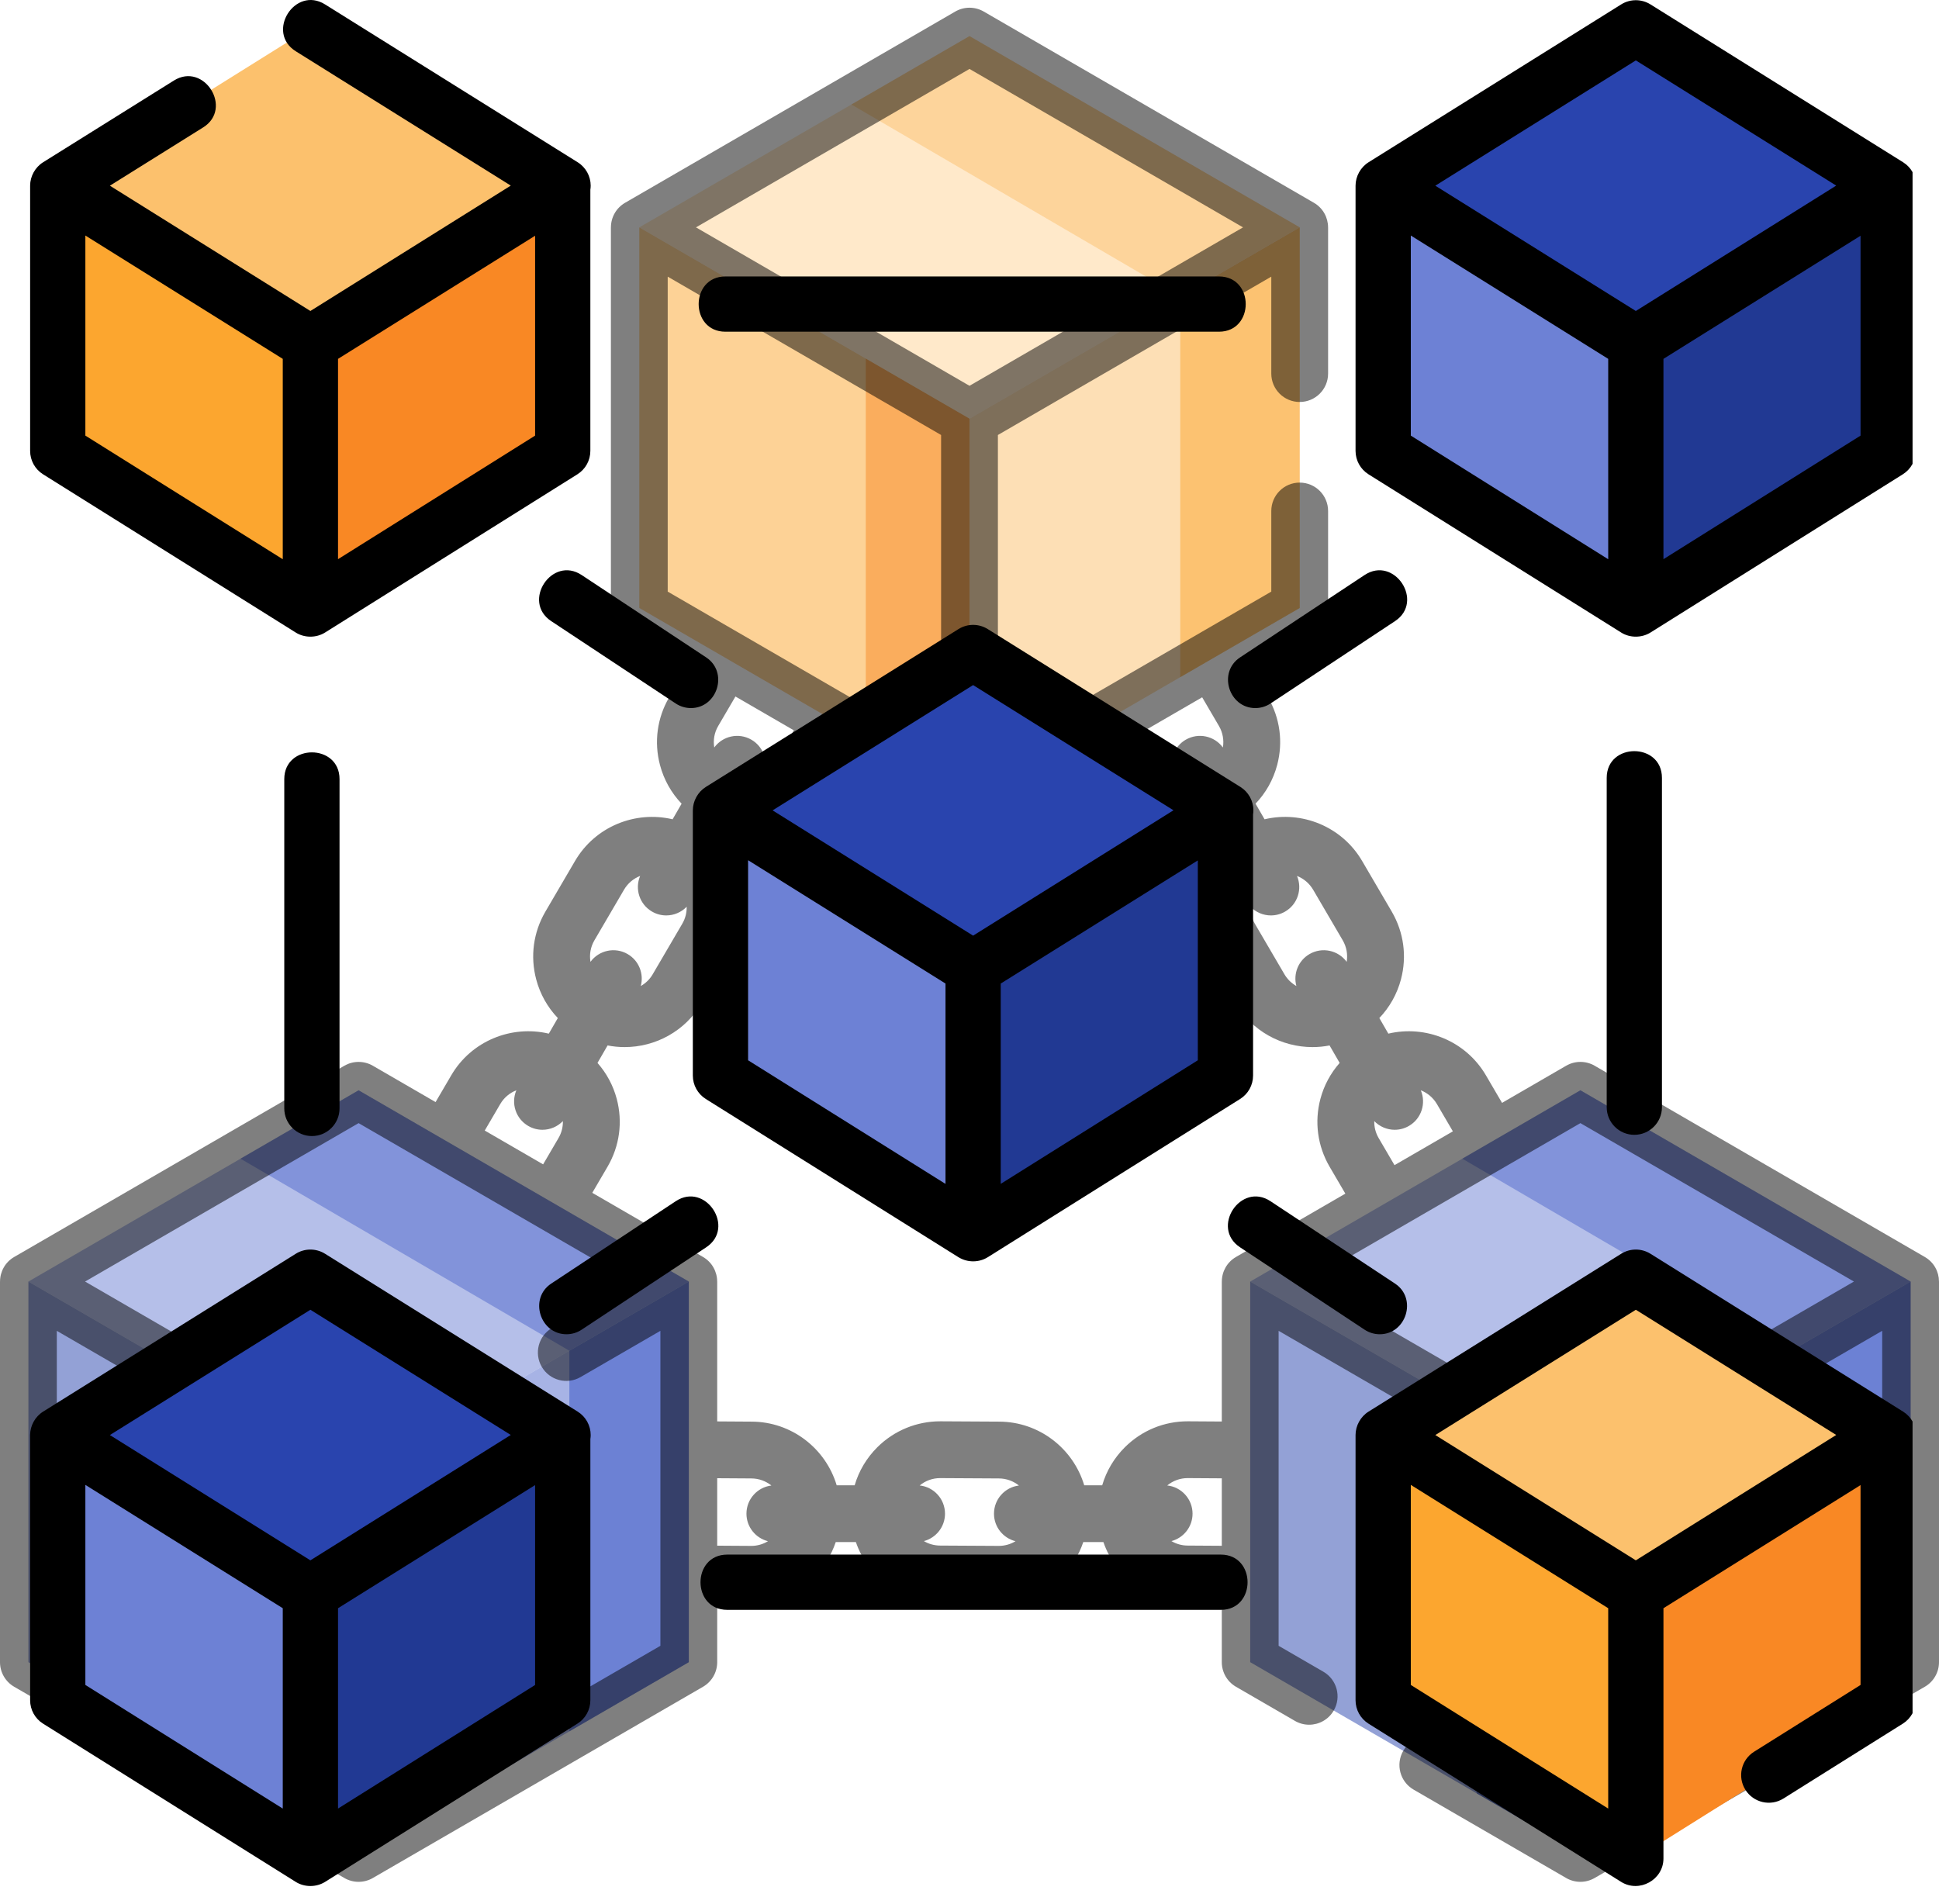 <svg width="1100" height="1080" viewBox="0 0 1100 1080" fill="none" xmlns="http://www.w3.org/2000/svg">
<path d="M896.567 835.572V1051.51L709.244 943.006V727.067L896.567 835.572Z" fill="#2944AE" fill-opacity="0.5"/>
<path d="M837.725 801.489V1017.43L896.567 1051.51V835.572L837.725 801.489Z" fill="#213993" fill-opacity="0.5"/>
<path d="M896.567 835.572L1083.89 727.069V943.006L896.567 1051.51V835.572Z" fill="#5169CD" fill-opacity="0.5"/>
<path d="M1016.13 766.317V982.254L1083.89 943.006V727.069L1016.13 766.317Z" fill="#3351C5" fill-opacity="0.5"/>
<path d="M709.244 727.067L896.567 618.564L1083.89 727.069L896.567 835.572L709.244 727.067Z" fill="#6D81D5" fill-opacity="0.5"/>
<path d="M1083.89 727.06L1016.12 766.312L829.576 657.365L896.564 618.564L1083.89 727.06Z" fill="#5169CD" fill-opacity="0.5"/>
<path d="M203.433 835.572V1051.51L16.113 943.006V727.067L203.433 835.572Z" fill="#2944AE" fill-opacity="0.5"/>
<path d="M144.594 801.489V1017.43L203.433 1051.51V835.572L144.594 801.489Z" fill="#213993" fill-opacity="0.5"/>
<path d="M203.433 835.572L390.756 727.069V943.006L203.433 1051.51V835.572Z" fill="#5169CD" fill-opacity="0.5"/>
<path d="M322.998 766.317V982.254L390.756 943.006V727.069L322.998 766.317Z" fill="#3351C5" fill-opacity="0.5"/>
<path d="M16.113 727.067L203.433 618.564L390.756 727.069L203.433 835.572L16.113 727.067Z" fill="#6D81D5" fill-opacity="0.5"/>
<path d="M390.756 727.06L322.994 766.312L136.445 657.365L203.433 618.564L390.756 727.06Z" fill="#5169CD" fill-opacity="0.5"/>
<path d="M550 237.496V453.436L362.68 344.931V128.991L550 237.496Z" fill="#FCA62F" fill-opacity="0.5"/>
<path d="M491.159 203.413V419.353L550 453.436V237.496L491.159 203.413Z" fill="#F98824" fill-opacity="0.5"/>
<path d="M550 237.496L737.32 128.994V344.933L550 453.436V237.496Z" fill="#FCC16D" fill-opacity="0.5"/>
<path d="M669.563 168.241V384.178L737.32 344.933V128.994L669.563 168.241Z" fill="#FCA62F" fill-opacity="0.5"/>
<path d="M362.68 128.991L550 20.489L737.32 128.994L550 237.496L362.68 128.991Z" fill="#FFD496" fill-opacity="0.5"/>
<path d="M737.32 128.985L669.558 168.237L483.01 59.29L549.998 20.489L737.32 128.985Z" fill="#FCC16D" fill-opacity="0.5"/>
<path d="M1099.99 726.996C1099.96 721.466 1097.1 716.097 1091.96 713.126L904.643 604.621C899.65 601.727 893.486 601.727 888.491 604.621L852.109 625.695L843.036 610.188C831.574 590.478 808.736 581.407 787.613 586.417L782.5 577.566C788.313 571.477 792.55 564.003 794.765 555.637C798.222 542.576 796.387 528.953 789.574 517.236L772.808 488.58C761.346 468.866 738.513 459.791 717.385 464.807L712.274 455.956C718.087 449.867 722.324 442.395 724.539 434.029C727.996 420.968 726.161 407.345 719.348 395.625L709.88 379.443L745.396 358.872C750.37 355.991 753.433 350.678 753.433 344.929V289.905C753.433 281.006 746.221 273.792 737.32 273.792C728.419 273.792 721.207 281.006 721.207 289.905V335.641L566.113 425.48V246.784L721.207 156.949V211.943C721.207 220.841 728.419 228.056 737.32 228.056C746.221 228.056 753.433 220.841 753.433 211.943V128.994C753.433 128.972 753.421 128.944 753.421 128.923C753.39 123.393 750.529 118.024 745.396 115.052L558.076 6.548C553.081 3.654 546.919 3.654 541.924 6.548L354.604 115.05C349.476 118.022 346.614 123.388 346.582 128.916C346.582 128.94 346.567 128.97 346.567 128.994V344.931C346.567 350.68 349.628 355.993 354.604 358.874L389.338 378.992L379.582 395.668C372.79 407.347 370.954 420.973 374.413 434.033C376.628 442.399 380.864 449.871 386.678 455.962L381.567 464.812C360.443 459.797 337.61 468.864 326.163 488.547L309.356 517.279C302.564 528.957 300.728 542.583 304.187 555.643C306.402 564.007 310.638 571.482 316.452 577.57L311.341 586.422C290.215 581.405 267.384 590.472 255.937 610.156L247.109 625.244L211.512 604.625C206.516 601.732 200.355 601.732 195.357 604.625L8.037 713.124C2.909 716.095 0.047 721.462 0.015 726.99C0.015 727.013 0 727.043 0 727.067V943.007C0 948.756 3.062 954.069 8.037 956.95L195.357 1065.45H195.362C195.37 1065.46 195.379 1065.47 195.388 1065.47C197.88 1066.91 200.655 1067.62 203.436 1067.62C206.224 1067.62 209.015 1066.9 211.512 1065.45L398.832 956.952C403.805 954.071 406.869 948.758 406.869 943.009V909.141L426.039 909.265H426.194C439.645 909.265 452.302 904.045 461.847 894.555C467.498 888.937 471.644 882.214 474.115 874.875H485.543C492.345 894.692 511.118 909.01 533.184 909.076L566.427 909.263C566.483 909.265 566.558 909.263 566.625 909.263C580.078 909.263 592.732 904.043 602.278 894.553C607.928 888.935 612.075 882.212 614.543 874.873H625.971C632.771 894.69 651.546 909.008 673.6 909.074L693.133 909.201V943.004C693.133 948.754 696.197 954.067 701.171 956.948L734.613 976.318C737.157 977.792 739.933 978.492 742.674 978.492C748.234 978.492 753.644 975.609 756.632 970.451C761.093 962.751 758.467 952.892 750.765 948.431L725.36 933.715V755.018L880.453 844.855V1023.55L818.091 987.43C810.395 982.972 800.531 985.595 796.071 993.295C791.611 1001 794.237 1010.85 801.939 1015.31L888.491 1065.45H888.495C888.503 1065.45 888.512 1065.46 888.521 1065.47C891.011 1066.9 893.789 1067.62 896.567 1067.62C899.355 1067.62 902.146 1066.89 904.643 1065.45L1091.96 956.946C1096.94 954.065 1100 948.752 1100 943.002V727.063C1100 727.046 1099.99 727.02 1099.99 726.996V726.996ZM896.567 637.185L1051.74 727.067L896.567 816.949L741.391 727.065L896.567 637.185ZM815.199 626.426L824.222 641.847L791.104 661.031L782.091 645.626C780.373 642.67 779.55 639.366 779.625 636.031C782.695 639.211 786.9 640.96 791.209 640.96C793.942 640.96 796.714 640.262 799.253 638.796C806.377 634.682 809.16 625.951 806.023 618.565C809.744 620.028 813.029 622.696 815.199 626.426V626.426ZM744.971 504.818L761.737 533.473C763.907 537.203 764.676 541.481 763.974 545.685C759.178 539.128 750.118 537.102 742.923 541.257C736.459 544.989 733.58 552.522 735.438 559.401C732.705 557.848 730.323 555.589 728.628 552.674L711.85 523.999C710.138 521.045 709.32 517.749 709.395 514.419C712.465 517.601 716.672 519.35 720.981 519.35C723.714 519.35 726.486 518.651 729.025 517.186C736.151 513.072 738.931 504.339 735.793 496.954C739.518 498.417 742.801 501.088 744.971 504.818V504.818ZM691.511 411.865C693.681 415.595 694.45 419.875 693.748 424.077C688.952 417.52 679.894 415.496 672.697 419.649C666.233 423.381 663.354 430.913 665.212 437.795C662.479 436.242 660.099 433.981 658.402 431.066L648.873 414.781L681.991 395.597L691.511 411.865ZM620.989 430.935L630.566 447.302C639.942 463.43 656.93 472.443 674.369 472.443C677.591 472.443 680.829 472.133 684.039 471.506L689.764 481.421C684.649 487.228 680.876 494.155 678.835 501.855C675.379 514.915 677.213 528.538 684.004 540.22C684.011 540.232 684.02 540.243 684.026 540.256L700.792 568.914C710.17 585.04 727.158 594.051 744.597 594.051C747.82 594.051 751.057 593.742 754.265 593.114L759.99 603.029C754.875 608.836 751.102 615.763 749.063 623.461C745.607 636.521 747.441 650.144 754.254 661.864L763.217 677.185L701.171 713.124C696.038 716.095 693.176 721.466 693.146 726.994C693.146 727.018 693.133 727.043 693.133 727.065V806.473L673.963 806.349C660.455 806.31 647.735 811.531 638.155 821.059C632.017 827.161 627.649 834.564 625.286 842.647H615.08C608.861 821.843 589.589 806.604 566.818 806.538L533.534 806.351C520.13 806.314 507.308 811.535 497.726 821.059C491.588 827.163 487.22 834.564 484.855 842.647H474.65C468.43 821.843 449.161 806.604 426.403 806.538L406.869 806.411V727.067C406.869 727.043 406.854 727.013 406.854 726.99C406.822 721.462 403.96 716.095 398.832 713.124L335.998 676.727L344.717 661.823C351.508 650.144 353.345 636.519 349.886 623.459C347.847 615.759 344.074 608.832 338.959 603.025L344.685 593.112C347.894 593.739 351.136 594.049 354.361 594.049C371.794 594.049 388.775 585.045 398.136 568.944L414.921 540.252C414.928 540.239 414.934 540.228 414.943 540.215C421.734 528.536 423.571 514.911 420.112 501.851C418.073 494.153 414.3 487.224 409.185 481.417L414.911 471.504C418.12 472.131 421.36 472.441 424.585 472.441C442.017 472.441 458.999 463.437 468.362 447.336L478.225 430.477L541.922 467.375H541.926C541.935 467.379 541.943 467.385 541.952 467.392C544.444 468.827 547.22 469.545 550 469.545C552.789 469.545 555.579 468.821 558.076 467.375L620.989 430.935ZM550 39.111L705.175 128.994L550 218.876L394.827 128.994L550 39.111ZM378.793 156.947L533.887 246.784V425.48L378.793 335.641V156.947ZM450.338 414.328L440.524 431.103C438.838 434.005 436.462 436.255 433.733 437.801C435.598 430.92 432.717 423.383 426.25 419.649C419.057 415.492 409.995 417.522 405.2 424.079C404.497 419.877 405.266 415.602 407.417 411.902L417.22 395.144L450.338 414.328ZM337.191 533.51L353.998 504.781C356.159 501.066 359.436 498.402 363.159 496.946C360.014 504.332 362.794 513.072 369.924 517.188C372.462 518.656 375.233 519.352 377.968 519.352C382.278 519.352 386.482 517.603 389.555 514.421C389.63 517.753 388.809 521.051 387.093 524.007L370.3 552.711C368.612 555.613 366.238 557.863 363.509 559.409C365.374 552.528 362.495 544.989 356.026 541.255C348.835 537.098 339.771 539.128 334.976 545.685C334.271 541.485 335.04 537.21 337.191 533.51V533.51ZM283.772 626.389C285.931 622.674 289.21 620.015 292.931 618.556C289.788 625.942 292.568 634.68 299.696 638.796C302.234 640.264 305.005 640.96 307.74 640.96C312.05 640.96 316.256 639.209 319.327 636.029C319.402 639.364 318.583 642.659 316.879 645.592L308.112 660.579L274.994 641.396L283.772 626.389ZM32.227 755.02L187.32 844.857V1023.55L32.227 933.717V755.02ZM374.642 933.719L219.549 1023.55V844.86L261.852 820.354C269.552 815.894 272.179 806.035 267.717 798.335C263.257 790.635 253.4 788.01 245.697 792.47L203.433 816.951L48.26 727.067L203.433 637.187L358.606 727.069L313.182 753.381C305.482 757.841 302.855 767.7 307.317 775.4C311.775 783.1 321.632 785.726 329.336 781.266L374.642 755.025V933.719ZM426.192 877.037L406.869 876.912V838.64L426.25 838.764C430.547 838.777 434.491 840.285 437.613 842.78C429.645 843.753 423.468 850.529 423.468 858.76C423.468 866.31 428.669 872.63 435.677 874.377C432.846 876.098 429.608 877.037 426.246 877.037C426.229 877.037 426.209 877.037 426.192 877.037ZM566.62 877.037C566.61 877.037 566.599 877.037 566.588 877.037L533.322 876.85C529.964 876.839 526.827 875.909 524.122 874.319C531.014 872.491 536.102 866.228 536.102 858.762C536.102 850.454 529.813 843.62 521.739 842.748C525.014 840.049 529.079 838.58 533.337 838.58H533.39L566.676 838.767C570.973 838.779 574.918 840.288 578.039 842.782C570.069 843.755 563.894 850.531 563.894 858.764C563.894 866.314 569.093 872.632 576.104 874.381C573.268 876.1 570.019 877.037 566.62 877.037V877.037ZM673.752 876.85C670.394 876.839 667.26 875.909 664.553 874.319C671.445 872.491 676.532 866.228 676.532 858.762C676.532 850.456 670.246 843.62 662.17 842.748C665.446 840.049 669.509 838.577 673.754 838.577H673.808L693.131 838.702V876.974L673.752 876.85ZM1067.77 933.719L912.68 1023.55V844.86L1067.77 755.023V933.719Z" fill="black" fill-opacity="0.5"/>
<g clip-path="url(#clip0)">
<path d="M552.048 370.188L408.722 459.749L552.048 549.311L695.382 459.749L552.048 370.188Z" fill="#2944AE"/>
<path d="M695.194 610.21L552.048 699.967V549.311L695.194 459.749V610.21Z" fill="#213993"/>
<path d="M408.722 610.21L552.048 699.967V549.311L408.722 459.749V610.21Z" fill="#6D81D5"/>
<path d="M176.088 15.788L32.754 105.349L176.088 194.911L319.422 105.349L176.088 15.788Z" fill="#FCC16D"/>
<path d="M319.234 255.81L176.088 345.567V194.911L319.234 105.349V255.81Z" fill="#F98824"/>
<path d="M32.754 255.81L176.088 345.567V194.911L32.754 105.349V255.81Z" fill="#FCA62F"/>
<path d="M928.016 15.788L784.682 105.349L928.016 194.911L1071.34 105.349L928.016 15.788Z" fill="#2944AE"/>
<path d="M1071.16 255.81L928.018 345.567V194.911L1071.16 105.35V255.81Z" fill="#213993"/>
<path d="M784.682 255.81L928.016 345.567V194.911L784.682 105.349V255.81Z" fill="#6D81D5"/>
<path d="M176.088 724.588L32.754 814.149L176.088 903.71L319.422 814.149L176.088 724.588Z" fill="#2944AE"/>
<path d="M319.234 964.61L176.088 1054.38V903.71L319.234 814.149V964.61Z" fill="#213993"/>
<path d="M32.754 964.61L176.088 1054.38V903.71L32.754 814.149V964.61Z" fill="#6D81D5"/>
<path d="M928.016 724.588L784.682 814.149L928.016 903.71L1071.34 814.149L928.016 724.588Z" fill="#FCC16D"/>
<path d="M1071.16 964.612L928.018 1054.38V903.712L1071.16 814.151V964.612Z" fill="#F98824"/>
<path d="M784.682 964.61L928.016 1054.38V903.71L784.682 814.149V964.61Z" fill="#FCA62F"/>
<path d="M544.088 713.445C549.06 716.376 555.476 716.318 560.374 713.249L703.521 623.484C708.092 620.618 710.868 615.606 710.868 610.21V462.06C710.982 461.3 711.055 460.533 711.055 459.749C711.055 454.345 708.272 449.325 703.692 446.459L560.358 356.898C555.28 353.722 548.831 353.722 543.746 356.898L400.412 446.459C395.889 449.292 393.048 454.451 393.048 459.782V610.21C393.048 615.606 395.832 620.626 400.403 623.492L543.737 713.257C543.852 713.323 543.974 713.371 544.088 713.445V713.445ZM567.722 671.64V557.996L679.52 488.142V601.532L567.722 671.64ZM552.048 388.67L665.724 459.7L552.048 530.82L438.298 459.749L552.048 388.67ZM424.396 488.028L536.382 557.996V671.664L424.396 601.532V488.028Z" fill="black"/>
<path d="M24.444 269.092L167.778 358.857C172.774 361.984 179.419 361.976 184.415 358.849L327.561 269.084C332.133 266.218 334.908 261.206 334.908 255.81V107.643C335.022 106.892 335.096 106.125 335.096 105.349C335.096 99.945 332.312 94.916 327.732 92.059L184.399 2.498C167.255 -8.212 150.643 18.368 167.786 29.078L289.764 105.3L176.088 176.429L62.339 105.349L115.246 72.287C132.397 61.577 115.785 34.989 98.641 45.699L24.452 92.059C19.946 94.876 17.089 100.035 17.089 105.349V255.81C17.089 261.206 19.864 266.227 24.444 269.092V269.092ZM48.428 133.619L50.918 135.179L160.414 203.597V317.264L48.428 247.132V133.619ZM191.762 317.24V203.597L303.56 133.742V247.14L191.762 317.24Z" fill="black"/>
<path d="M776.363 269.092L919.697 358.857C924.685 361.992 931.346 361.968 936.334 358.849L1079.48 269.084C1084.05 266.218 1086.83 261.206 1086.83 255.81V107.66C1086.94 106.9 1087.02 106.133 1087.02 105.349C1087.02 99.945 1084.23 94.925 1079.65 92.059L936.318 2.498C931.24 -0.678 924.791 -0.678 919.705 2.498L776.379 92.059C771.865 94.876 769.008 100.035 769.008 105.349V255.81C769.008 261.206 771.792 266.227 776.363 269.092V269.092ZM800.355 133.619L912.342 203.597V317.264L800.355 247.132V133.619ZM943.681 317.24V203.597L1055.49 133.742V247.14L943.681 317.24ZM928.016 34.27L1041.69 105.3L928.007 176.429L814.258 105.349L928.016 34.27Z" fill="black"/>
<path d="M327.732 800.859L184.399 711.298C179.313 708.122 172.864 708.122 167.786 711.298L24.452 800.859C19.946 803.676 17.089 808.827 17.089 814.149V964.602C17.089 970.006 19.864 975.026 24.444 977.892L167.778 1067.66C172.774 1070.78 179.419 1070.78 184.423 1067.65L327.569 977.884C332.141 975.018 334.916 969.998 334.916 964.602V816.443C335.022 815.692 335.096 814.925 335.096 814.149C335.096 808.745 332.312 803.724 327.732 800.859ZM176.088 743.07L289.764 814.1L176.088 885.228L62.339 814.149L176.088 743.07ZM48.428 842.419L50.918 843.978L160.414 912.396V1026.06L48.428 955.924V842.419ZM191.762 1026.05V912.396L303.56 842.542V955.94L191.762 1026.05Z" fill="black"/>
<path d="M1079.65 800.859L936.318 711.298C931.232 708.122 924.783 708.122 919.705 711.298L776.371 800.859C771.865 803.676 769.008 808.827 769.008 814.149V964.602C769.008 970.006 771.792 975.026 776.363 977.892L919.697 1067.66C929.942 1074.04 943.681 1066.54 943.681 1054.38V912.396L1055.49 842.542V955.932L995.103 993.802C987.764 998.398 985.552 1008.07 990.156 1015.4C994.752 1022.74 1004.43 1024.95 1011.76 1020.36L1079.48 977.884C1084.05 975.018 1086.83 969.998 1086.83 964.602V816.459C1086.94 815.7 1087.02 814.925 1087.02 814.149C1087.02 808.745 1084.23 803.724 1079.65 800.859V800.859ZM928.016 743.07L1041.69 814.1L928.007 885.228L814.258 814.149L928.016 743.07ZM800.355 842.419L912.342 912.396V1026.06L800.355 955.924V842.419Z" fill="black"/>
<path d="M411.514 188.184H691.537C711.758 188.184 711.758 156.844 691.537 156.844H411.514C391.301 156.844 391.301 188.184 411.514 188.184Z" fill="black"/>
<path d="M692.582 881.973H412.56C392.347 881.973 392.347 913.321 412.56 913.321H692.582C712.803 913.321 712.803 881.973 692.582 881.973Z" fill="black"/>
<path d="M911.487 441.317V628.154C911.487 636.807 918.499 643.82 927.152 643.82C935.814 643.82 942.826 636.807 942.826 628.154V441.317C942.826 421.096 911.487 421.096 911.487 441.317V441.317Z" fill="black"/>
<path d="M161.271 442.01V628.847C161.271 637.5 168.292 644.521 176.945 644.521C185.607 644.521 192.619 637.5 192.619 628.847V442.01C192.619 421.789 161.271 421.789 161.271 442.01Z" fill="black"/>
<path d="M774.11 326.244L703.48 372.972C690.737 381.397 697.096 401.715 712.141 401.715C715.105 401.715 718.109 400.875 720.77 399.111L791.4 352.384C808.258 341.232 790.968 315.085 774.11 326.244Z" fill="black"/>
<path d="M383.334 399.111C385.995 400.875 388.991 401.715 391.962 401.715C407 401.715 413.367 381.397 400.624 372.972L329.994 326.244C313.136 315.085 295.846 341.232 312.703 352.384L383.334 399.111Z" fill="black"/>
<path d="M321.365 756.964C324.336 756.964 327.332 756.124 329.994 754.36L400.624 707.641C417.49 696.489 400.191 670.334 383.334 681.493L312.704 728.221C299.96 736.646 306.328 756.964 321.365 756.964V756.964Z" fill="black"/>
<path d="M703.48 707.633L774.11 754.36C776.771 756.123 779.767 756.964 782.739 756.964C797.776 756.964 804.143 736.645 791.4 728.221L720.77 681.493C703.912 670.334 686.614 696.481 703.48 707.633Z" fill="black"/>
</g>
<defs>
<clipPath id="clip0">
<rect width="1070" height="1070" fill="white" transform="translate(15)"/>
</clipPath>
</defs>
</svg>
